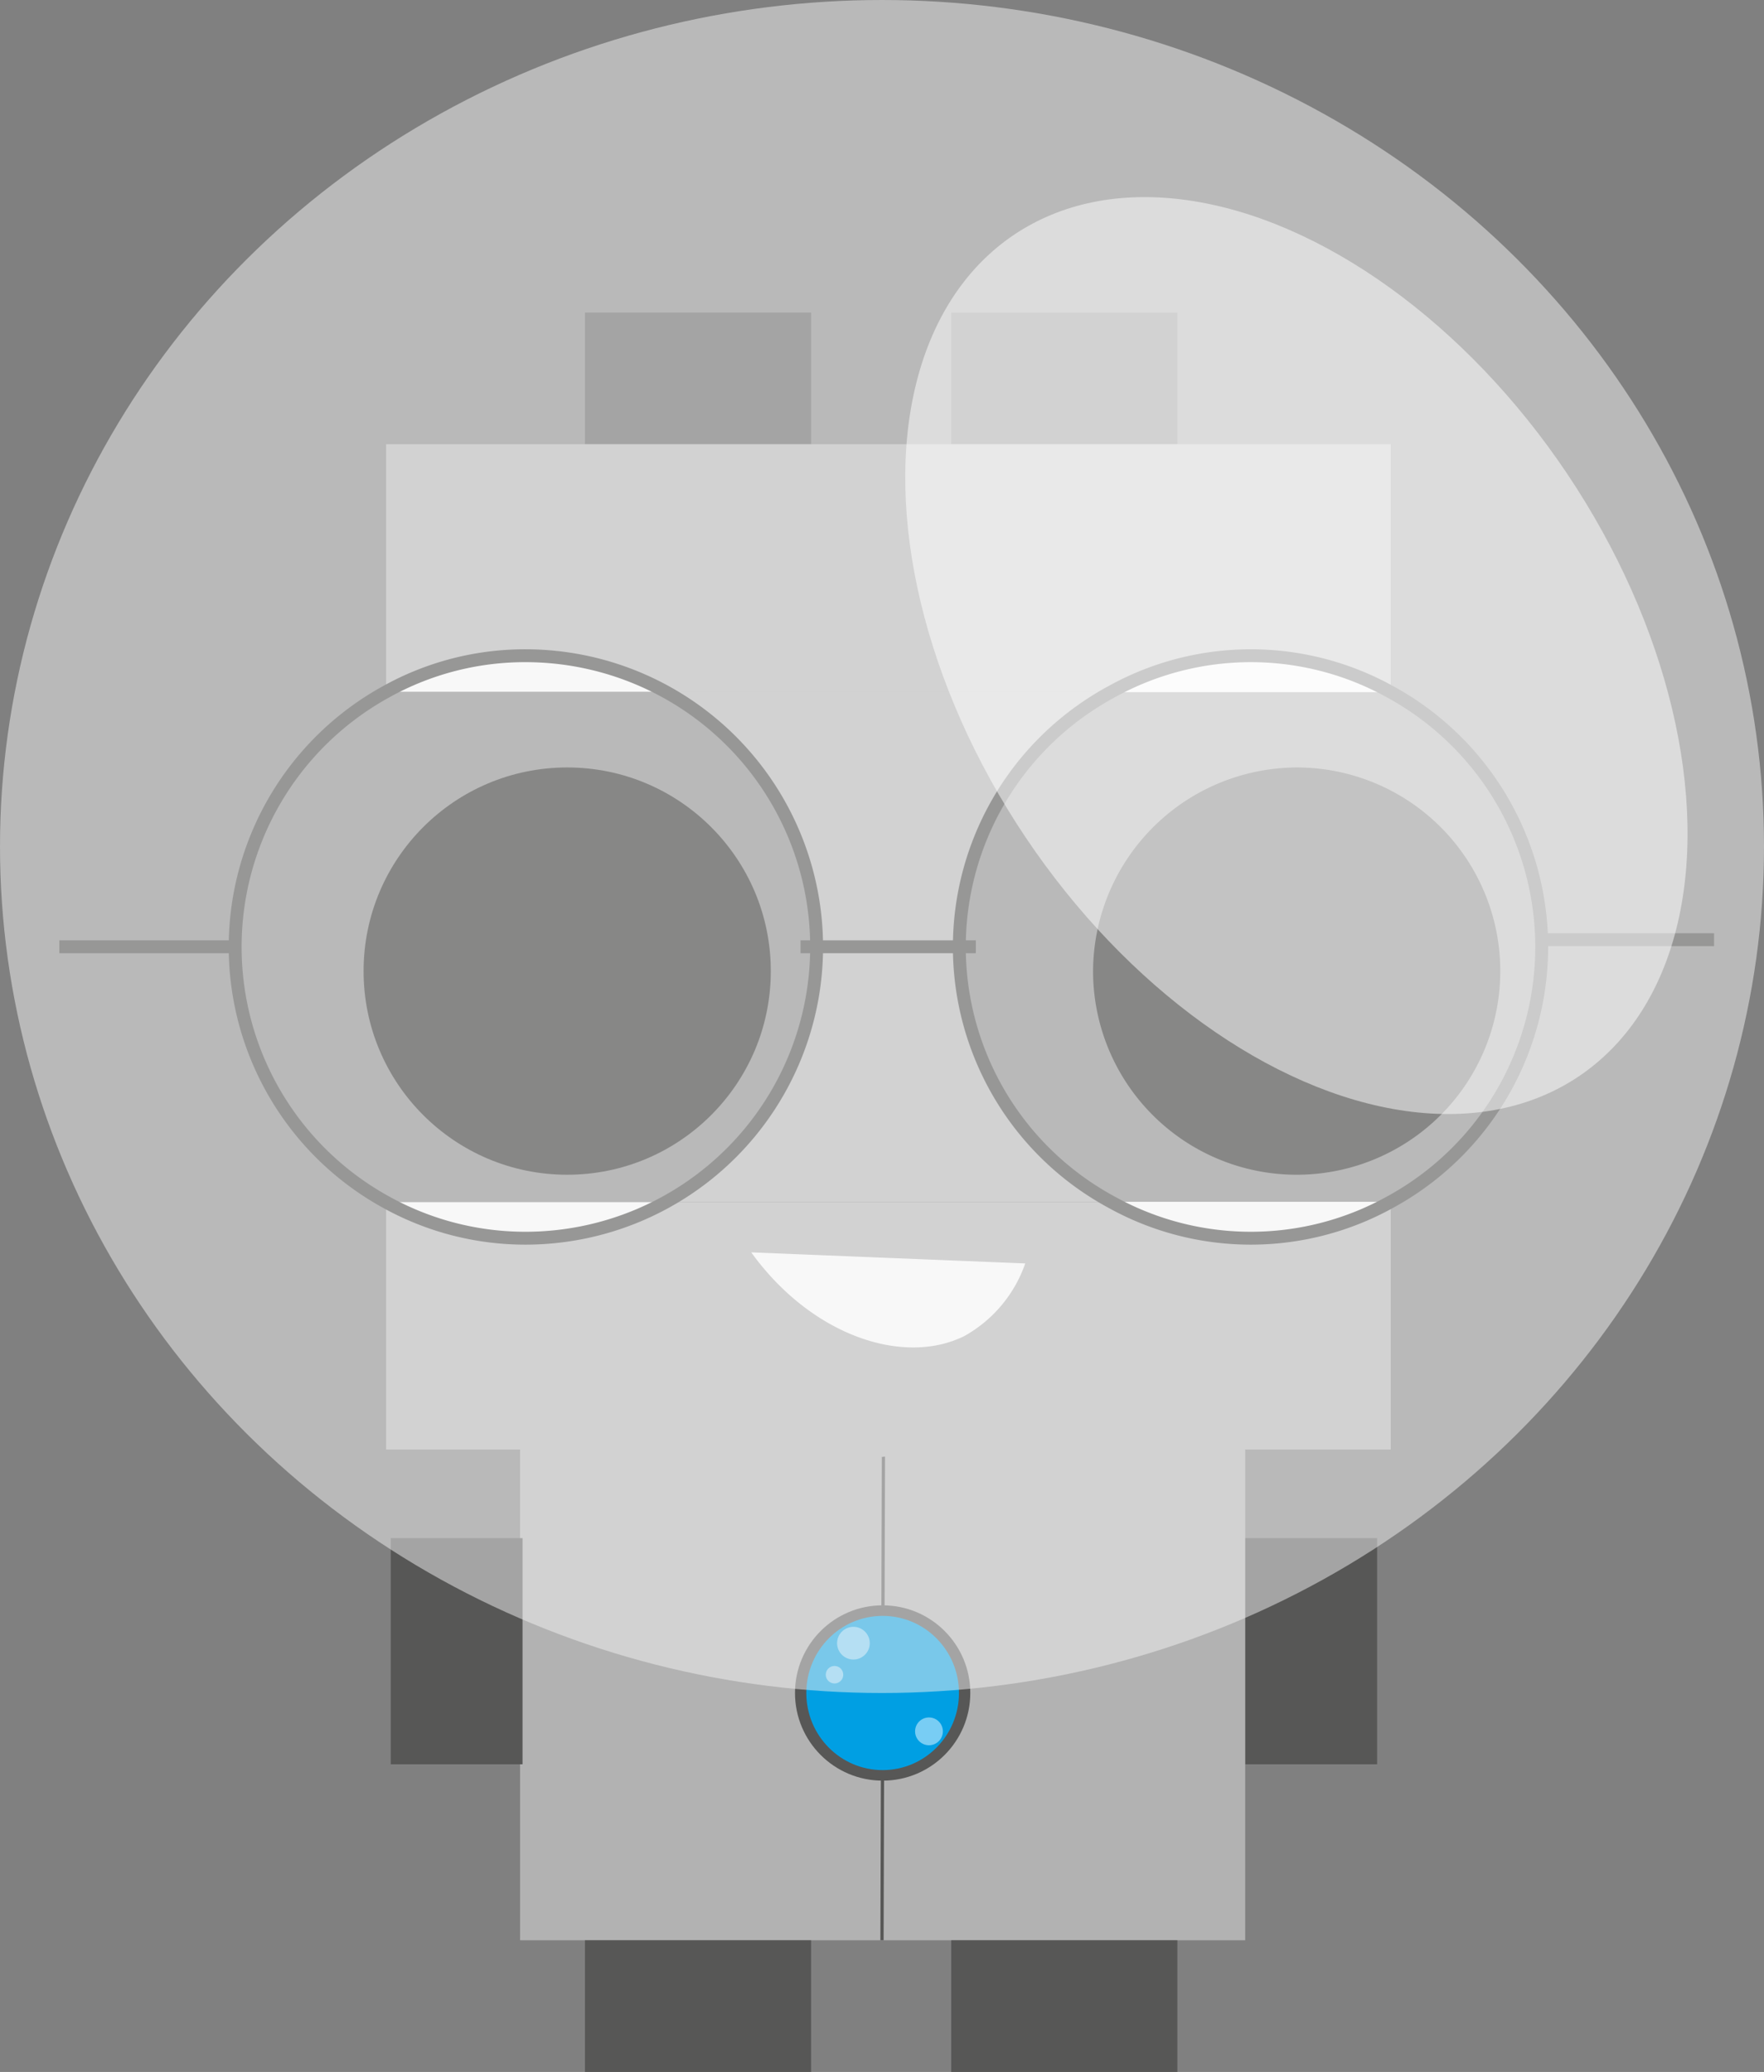 <svg xmlns="http://www.w3.org/2000/svg" viewBox="0 0 137.06 160.96"><rect x="0" y="0" width="137.06" height="160.96" fill="#808080" stroke="none"/><defs><style>.cls-1{fill:#b2b2b2;}.cls-2{fill:#575756;}.cls-3,.cls-4{fill:none;stroke-miterlimit:10;}.cls-3{stroke:#3c3c3b;}.cls-4{stroke:#575756;stroke-width:0.25px;}.cls-5{fill:#009fe3;}.cls-6{fill:#78cdf4;}.cls-7{fill:#1d1d1b;}.cls-10,.cls-8{fill:#fff;}.cls-9{fill:#f2f2f2;}.cls-10,.cls-9{opacity:0.5;}</style></defs><title>logo</title><g id="Layer_2" data-name="Layer 2"><g id="Layer_1-2" data-name="Layer 1"><rect class="cls-1" x="40.41" y="112.04" width="56.34" height="38.69"/><rect class="cls-2" x="45.45" y="150.73" width="17.57" height="10.24"/><rect class="cls-2" x="73.91" y="150.73" width="17.57" height="10.24"/><rect class="cls-2" x="93.09" y="123.16" width="17.57" height="10.24" transform="translate(-26.4 230.15) rotate(-90)"/><rect class="cls-2" x="26.69" y="123.16" width="17.57" height="10.24" transform="translate(-92.8 163.75) rotate(-90)"/><line class="cls-3" x1="133.18" y1="73" x2="119.56" y2="73"/><polyline class="cls-4" points="68.53 150.73 68.64 113.23 68.63 113.17"/><circle class="cls-2" cx="68.58" cy="131.52" r="6.81"/><ellipse class="cls-5" cx="68.58" cy="131.52" rx="5.93" ry="5.99"/><circle class="cls-6" cx="66.31" cy="127.65" r="1.27"/><circle class="cls-6" cx="64.84" cy="130.1" r="0.68"/><circle class="cls-6" cx="72.18" cy="134.5" r="1.08"/><rect class="cls-2" x="45.45" y="24.28" width="17.57" height="10.24"/><rect class="cls-2" x="73.91" y="24.28" width="17.57" height="10.24"/><path class="cls-7" d="M100.75,59.62A15.82,15.82,0,1,1,84.93,75.44,15.89,15.89,0,0,1,100.75,59.62Z"/><path class="cls-1" d="M108.06,93.36v19.25H30V93.39h0a22.29,22.29,0,0,0,10.85,2.8,22.74,22.74,0,0,0,10.88-2.8l34.59,0a22.31,22.31,0,0,0,21.75,0Z"/><path class="cls-1" d="M108.06,34.51V53.77a22.31,22.31,0,0,0-21.75,0l-34.59,0a22.63,22.63,0,0,0-10.88-2.8A22.18,22.18,0,0,0,30,53.74h0V34.51Z"/><path class="cls-8" d="M108.06,53.77H86.31a22.31,22.31,0,0,1,21.75,0Z"/><path class="cls-8" d="M86.31,93.36h21.75a22.31,22.31,0,0,1-21.75,0Z"/><path class="cls-1" d="M51.72,53.74l34.59,0A22.65,22.65,0,0,0,74.54,73.55H63.45A22.72,22.72,0,0,0,51.72,53.74Z"/><path class="cls-1" d="M86.31,93.36l-34.59,0A22.73,22.73,0,0,0,63.45,73.55H74.54A22.7,22.7,0,0,0,86.31,93.36Z"/><circle class="cls-7" cx="44.07" cy="75.44" r="15.82"/><path class="cls-8" d="M51.72,53.74H30a22.18,22.18,0,0,1,10.85-2.8A22.63,22.63,0,0,1,51.72,53.74Z"/><path class="cls-8" d="M30,93.39H51.72a22.74,22.74,0,0,1-10.88,2.8A22.29,22.29,0,0,1,30,93.39Z"/><line class="cls-3" x1="18.23" y1="73.55" x2="4.61" y2="73.55"/><path class="cls-3" d="M63.45,73.55A22.63,22.63,0,0,1,40.84,96.19,22.29,22.29,0,0,1,30,93.39h0a22.62,22.62,0,0,1,0-39.65h0a22.18,22.18,0,0,1,10.85-2.8A22.63,22.63,0,0,1,63.45,73.55Z"/><path class="cls-3" d="M108.06,53.77a22.57,22.57,0,0,1,0,39.59,22.31,22.31,0,0,1-21.75,0,22.53,22.53,0,0,1,0-39.59,22.31,22.31,0,0,1,21.75,0Z"/><polyline class="cls-3" points="75.82 73.55 74.54 73.55 63.45 73.55 62.2 73.55"/><path class="cls-8" d="M58.37,97.29c4.7,6.51,11.86,8.84,16.56,6.5a10.34,10.34,0,0,0,4.73-5.64"/><ellipse class="cls-9" cx="68.53" cy="65.76" rx="68.53" ry="65.76"/><ellipse class="cls-10" cx="100.73" cy="50.93" rx="25.34" ry="39.37" transform="translate(-11.3 64.72) rotate(-33.84)"/></g></g></svg>